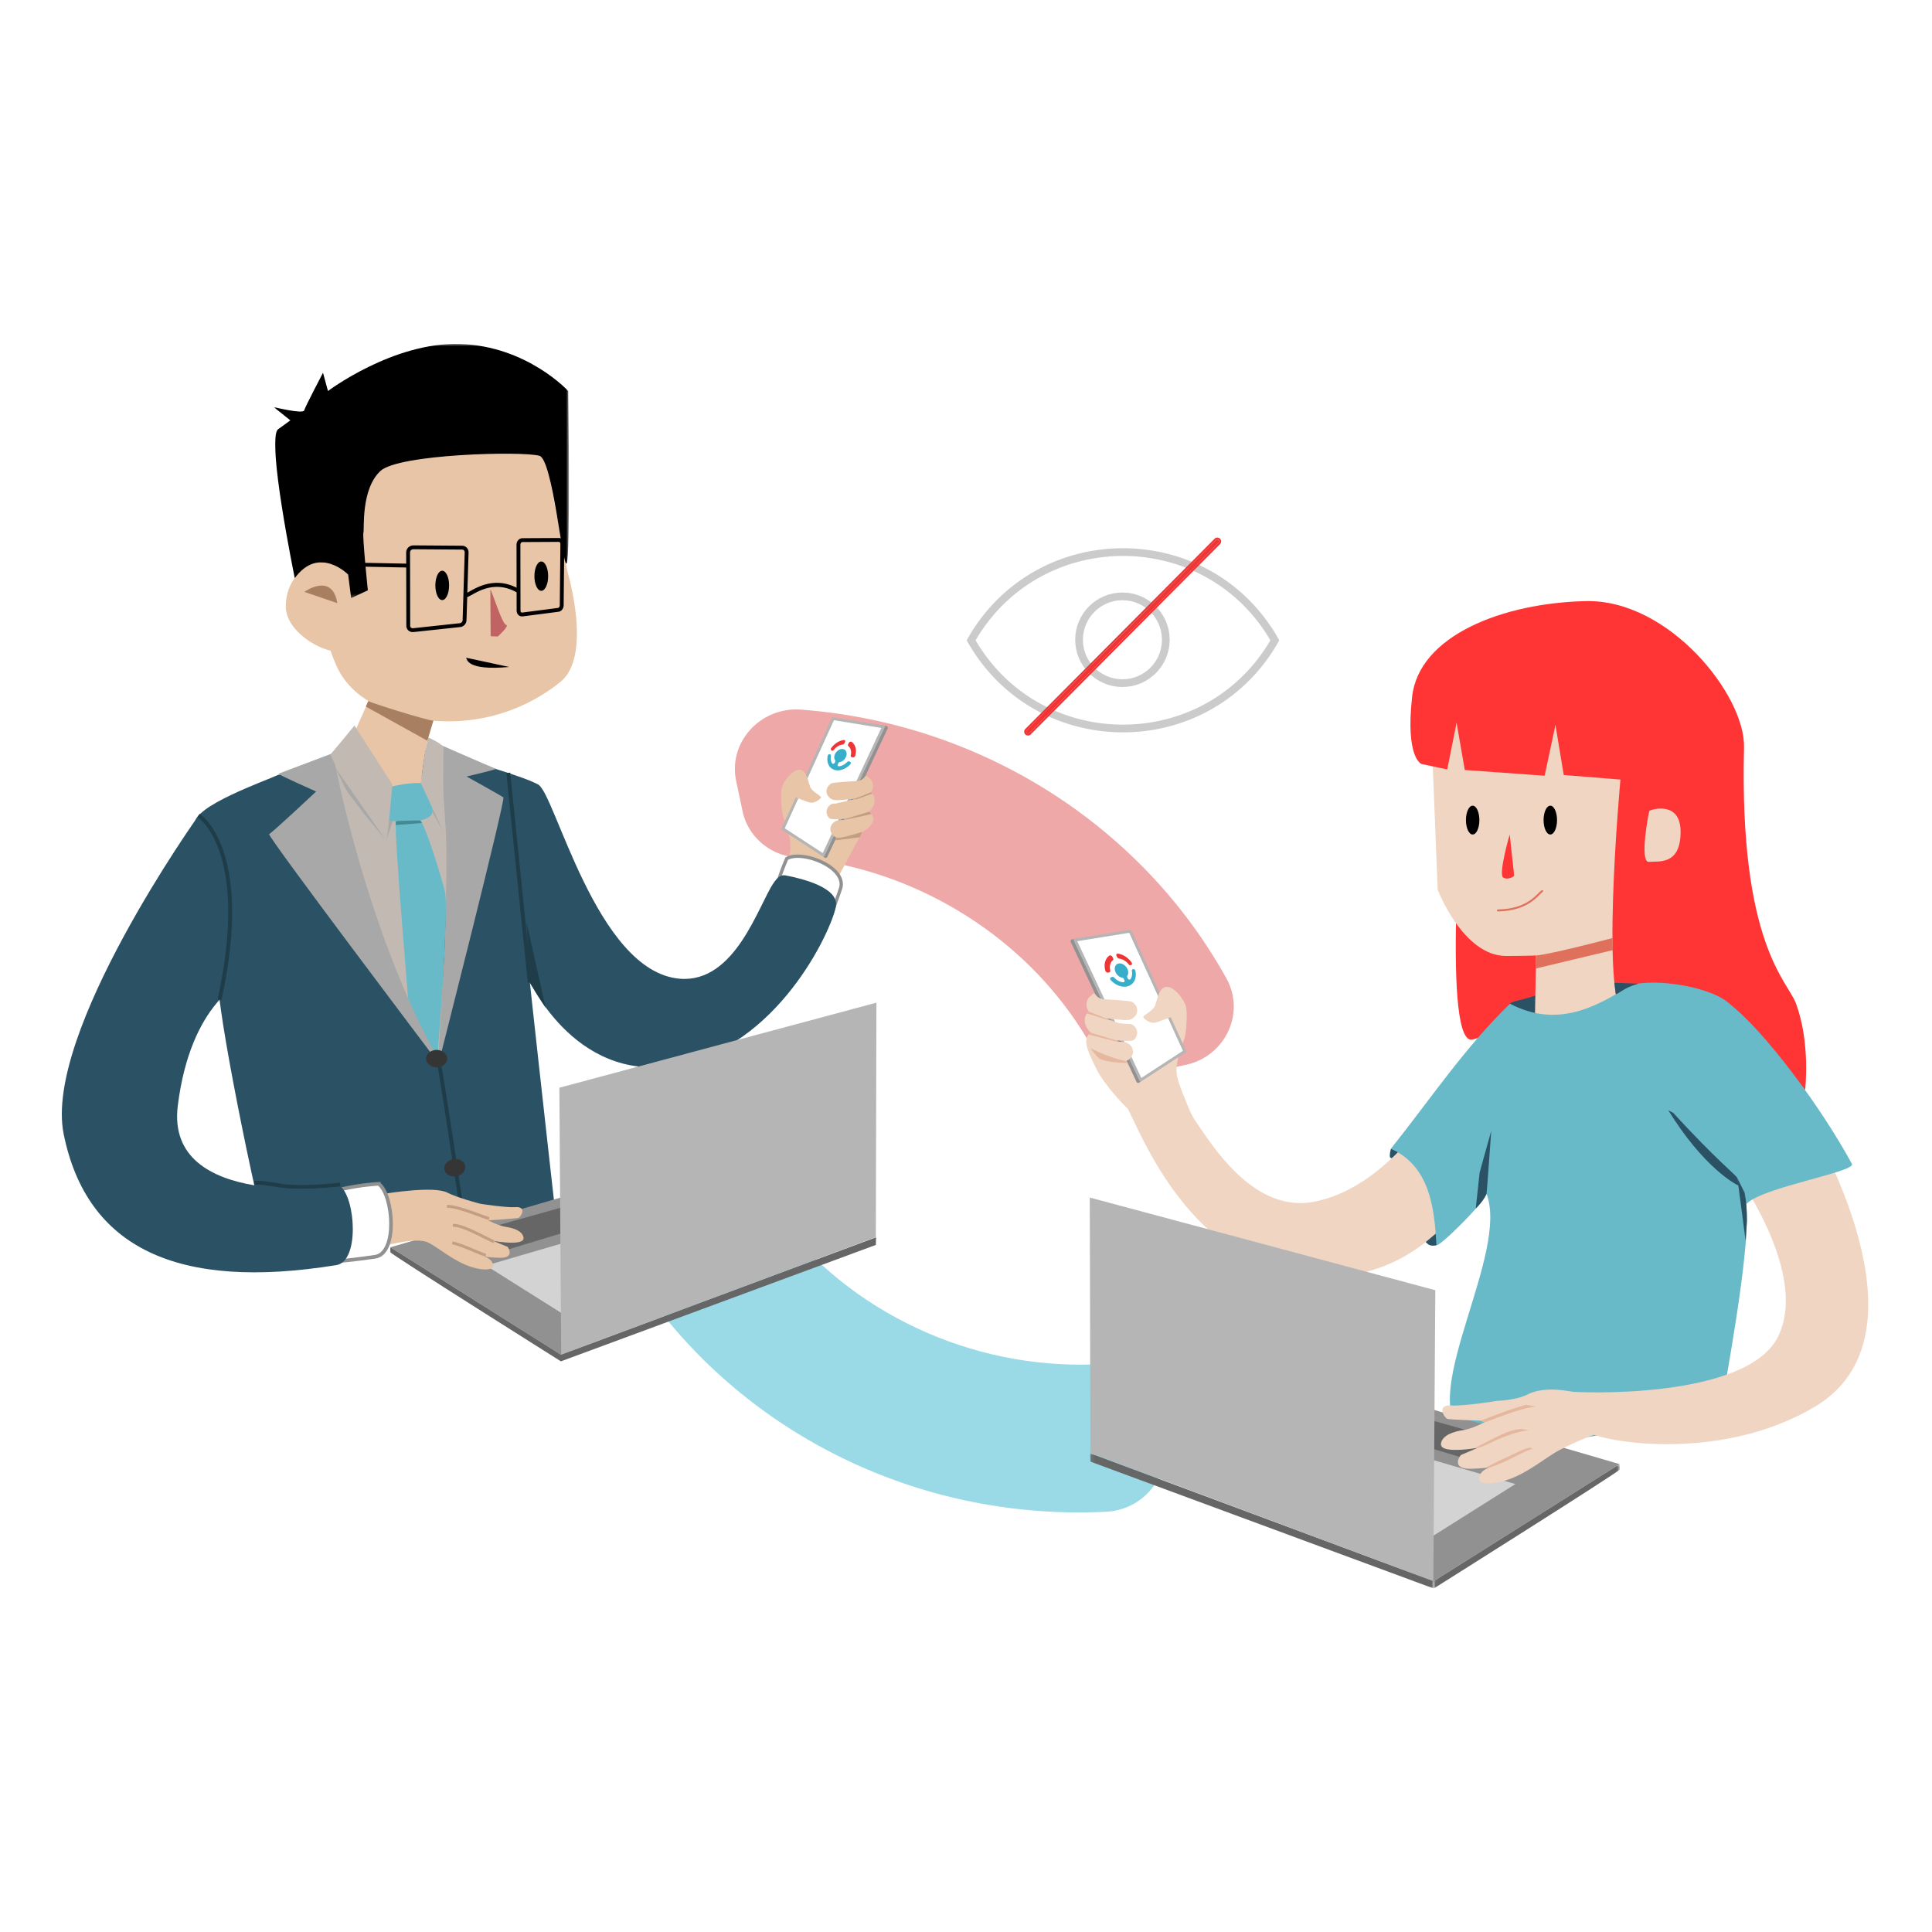 <!-- by Tanja Rohlfs (http://tanjarohlfs.de/) - license: CC-BY-NC-ND (see: https://creativecommons.org/licenses/by-nc-nd/4.0/) -->
<svg width="500" height="500" xmlns="http://www.w3.org/2000/svg" xmlns:xlink="http://www.w3.org/1999/xlink"><defs><path id="a" d="M.84.898h76.396v65.788H.84z"/><path id="c" d="M.048.812h48.146V33H.048z"/><path id="e" d="M.107 0h88.942v35H.107z"/></defs><g fill="none" fill-rule="evenodd"><path fill="#FFF" d="M0 0h500v500H0z"/><path d="M207.299 183.655c46.407 3.474 87.988 29.746 110.097 69.55 4.99 8.984-.286 20.218-10.583 22.393l-8.002 1.692c-6.676 1.41-13.447-1.567-16.8-7.327-7.685-13.204-18.547-24.495-31.972-32.99a99.883 99.883 0 00-44.153-15.086c-6.786-.637-12.34-5.455-13.717-11.968l-1.648-7.795c-2.12-10.031 6.307-19.253 16.778-18.47" fill="#EEA8A8"/><path d="M286.314 391.234c-46.476 2.374-91.024-18.476-117.95-55.192-6.078-8.287-2.252-20.094 7.691-23.544l7.726-2.682c6.447-2.237 13.537-.132 17.586 5.162 9.281 12.137 21.473 21.975 35.857 28.719 14.44 6.77 30.04 9.932 45.696 9.429 6.814-.218 12.928 3.864 15.111 10.154l2.612 7.526c3.361 9.687-3.842 19.892-14.329 20.428" fill="#9ADAE6"/><path d="M202.72 211.493c.68 2.125 1.577 4.218 1.803 6.418.26 2.532-.448 5.202-2.281 7.14 1.825 1.053 4.165.87 6.319 1.095 2.33.245 4.675 2.862 7.004 3.117.322.035 5.966-11.136 6.56-11.936 1.169-1.573 2.589-5.769-.335-5.52-3.287.278-3.167-3.426-6.6-3.528l-4.132-.122c-.558-.018-1.13-.037-1.648-.22-.485-.173-.894-.479-1.322-.748-1.272-.8-5.917-3.64-5.932-1.97-.02 2.116.13 4.916.564 6.274" fill="#E8C5A6"/><path fill="#FFF" d="M213.676 221.57l-9.888-7.62 12.47-27.486 13.037 1.889z"/><path stroke="#919191" stroke-width=".944" stroke-linecap="round" stroke-linejoin="round" d="M213.676 221.57l-9.888-7.62 12.47-27.486 13.037 1.889z"/><path fill="#FFF" d="M213.08 221.308l-10.454-6.812 12.975-28.505 13.03 2.108z"/><path stroke="#B5B5B5" stroke-width=".734" stroke-linecap="round" stroke-linejoin="round" d="M213.08 221.308l-10.454-6.812 12.975-28.505 13.03 2.108z"/><path d="M224.878 210.079c.087-.078.182-.148.26-.236.748-.82 1.31-1.834 1.218-2.934-.054-.627-.25-1.194-.751-1.651-.075-.068-.166-.126-.254-.187.225-.293.42-.596.504-.972.113-.514.11-.65.043-1.104-.063-.43-.12-.591-.368-1.03a1.842 1.842 0 00-.66-.655c-.247-.207-.32-.462-.653-.535-.341-.096-.743 1.186-2.16 1.326-1.048.104-6.298.338-6.88.65a1.885 1.885 0 00-.72.6 1.73 1.73 0 00-.46.794c-.148.599-.116 1.27.26 1.8.359.508.876.918 1.532 1.073.31.074.534.029.853.068.319.039 4.236-.364 4.558-.366l.04-.002-.001.029c-.053.028-.106.057-.161.082-.51.159-3.144.78-3.677.86-.477.048-.834.283-1.315.286-.66.003-.951.063-1.42.489-.444.405-.78 1.069-.75 1.65.029.605.247 1.232.75 1.652.5.417 2.716.18 3.409.175.435-.003.868-.028 1.3-.066-1.484.502-1.022.266-2.586.463-.59.074-1.247.63-1.532 1.072-.321.5-.458 1.238-.258 1.8.2.565.585 1.11 1.178 1.395l.612.236c.455.11.909.11 1.363 0 1.613-.203 1.216.046 2.74-.502 1.643-.59 3.246-1.404 4.353-2.694.437-.51.75-.975.75-1.651 0-.572-.28-1.257-.75-1.651a3.389 3.389 0 00-.367-.264m-15.231-6.52c.43 1.247 2.577 2.284 2.785 2.679.208.394-1.203 1.337-2.054 1.465-.615.092-1.229-.126-1.813-.342-2.11-.781-4.223-1.561-6.335-2.341-.243-1.89 2.157-5.006 3.871-5.664 2.385-.916 2.921 2.39 3.546 4.203" fill="#E8C5A6"/><path d="M203.604 222.221s-1.832 4.107-3.252 9.378c2.557-.536 4.621-.185 6.894.93 3.154 1.546 5.27 4.625 6.19 8.336a189.884 189.884 0 004.062-10.809c1.93-5.631-10.016-10.175-13.894-7.835" fill="#FFF"/><path d="M203.604 222.221s-1.832 4.107-3.252 9.378c2.557-.536 4.621-.185 6.894.93 3.154 1.546 5.27 4.625 6.19 8.336a189.884 189.884 0 004.062-10.809c1.93-5.631-10.016-10.175-13.894-7.835z" stroke="#919191" stroke-width=".865"/><path d="M132.01 200.319c-1.529 24.019 4.314 52.148 4.314 52.148s11.832 27.815 38.317 23.253c26.485-4.561 40.446-34.67 41.678-41.054.942-4.883-8.54-7.267-13.057-8.118-1.292-.245-2.2.73-3.022 1.914-3.913 5.638-9.877 26.048-24.34 24.83-21.727-1.832-32.427-48.798-36.733-50.284" fill="#2B5165"/><path d="M71.945 200.546c-3.002 1.46-22.285 8.135-21.543 12.832.74 4.696 6.578 46.525 6.823 48.31 2.443 17.726 13.2 69.523 14.83 67.112.97-1.434 71.547-16.04 71.547-16.04s-8.652-76.886-8.405-77.874c.247-.989 7.089-30.016 3.956-31.892-3.135-1.875-17.306-5.932-17.306-5.932l-7.09-3.548-42.812 7.032z" fill="#2B5165"/><path d="M113.05 194.11s5.948 44.116-1.408 81.726c.084.099 1.977-1.083 1.977-1.083s17.297-67.923 16.653-68.398c-.621-.458-9.512-5.396-9.512-5.396s8.016-1.882 7.577-1.994c-.45-.115-16.783-7.26-16.783-7.26l1.497 2.406z" fill="#A8A8A8"/><path d="M85.111 197.439l17.271 61.244 11.014 15.299s2.827-42.457 1.99-58.853c-.055-1.073-.88-13.473-.88-13.473l-29.395-4.217z" fill="#C1B9B2"/><path d="M146.9 148.11s6.483 21.61-1.842 28.35l-.25.2c-10.977 8.764-25.453 12.017-39.13 8.825-7.633-1.781-15.225-5.548-18.632-13.254-8.06-18.236 3.833-17.443 3.833-17.443s-1.189-9.382-.396-10.836c.792-1.453 3.567-6.078 3.567-6.078s-2.246-18.368 10.175-19.294c12.422-.925 36.076-4.757 37.265 1.189 1.19 5.947 5.41 28.342 5.41 28.342" fill="#E8C5A6"/><path d="M116.226 151.502c0 2.098-.796 3.797-1.777 3.797-.982 0-1.778-1.699-1.778-3.797 0-2.097.796-3.796 1.778-3.796.981 0 1.777 1.7 1.777 3.796m25.635-2.394c0 2.097-.795 3.797-1.777 3.797-.982 0-1.777-1.7-1.777-3.797 0-2.097.795-3.797 1.777-3.797.982 0 1.777 1.7 1.777 3.797m-21.259 21.102c.313.21-.208 3.445 11.17 2.401" fill="#000"/><path d="M126.899 152.622c.338 0 3.034 8.924 4.069 9.083 1.036.16-2.151 3.027-2.151 3.027l-1.832-.08" fill="#C16363"/><path d="M119.065 161.782l-12.096 1.298c-.717.076-1.308-.408-1.31-1.08l-.04-19.034c-.001-.733.617-1.33 1.369-1.324l12.639.092c.648.005 1.159.56 1.138 1.235l-.536 17.563c-.02.622-.541 1.184-1.164 1.25zm25.423-3.956l-9.283 1.202c-.548.07-.999-.375-1-.993l-.03-17.08c0-.64.458-1.168 1.017-1.17l9.463-.05c.488-.003.881.483.875 1.076l-.16 15.858c-.007.574-.402 1.094-.882 1.156z" stroke="#000"/><path d="M120.66 154.07c1.562-.477 6.68-5.086 13.535-1.112" stroke="#000" stroke-width="1.045"/><path d="M105.472 146.375c-1.022 0-22.574-.426-22.574-.426" stroke="#000"/><path d="M93.245 156.7c0 6.409-.46 12.014-5.42 12.014s-13.869-5.375-13.869-11.784c0-6.41 4.504-11.427 9.464-11.427 4.96 0 9.825 4.789 9.825 11.198" fill="#E8C5A6"/><g transform="translate(70 88.102)"><mask id="b" fill="#fff"><use xlink:href="#a"/></mask><path d="M6.284 61.517S-1.165 25.27 1.986 22.979l3.152-2.291-4.298-3.44s7.593 1.863 7.88.86c.286-1.003 4.871-9.742 4.871-9.742l1.289 4.729S31.784.342 49.119.915c17.335.574 27.936 12.178 27.936 12.178s.61 43.225-.411 44.606c-1.022 1.38-3.611-26.902-7.038-27.845-4.558-1.253-36.475-.457-41.161 3.936-5.108 4.79-4.106 15.122-4.394 15.98-.289.858 1.144 14.897 1.144 14.897l-4.316 2.017-.776-6.088s-7.515-7.677-13.819.92" fill="#000" mask="url(#b)"/></g><path d="M95.368 181.45l-4.96 11.054s10.437 11.052 10.976 11.052c.54 0 7.558-.9 7.558-.9s1.715-15.972 3.874-16.88c.995-.42-17.448-4.326-17.448-4.326" fill="#E8C5A6"/><path d="M101.384 203.556s.047-.013.135-.033c.74-.182 4.383-1.025 7.423-.866 3.4.176 2.891 7.81 2.891 7.81s-.254 1.273-3.138 1.866c-2.884.594-9.67 0-9.67 0s.17-5.852.254-6.107c.085-.255 2.105-2.67 2.105-2.67" fill="#69BAC9"/><path d="M110.856 190.858c-1.079 3.99-1.255 7.072-1.967 11.773l5.796 12.498s.073-20.695.073-21.615c0-.921-3.902-2.656-3.902-2.656" fill="#C1B9B2"/><path d="M108.695 212.333c1.158.265 6.347 17.182 6.547 18.906.798 6.88-1.96 41.294-1.96 41.294-.438 2.036-8.108-13.549-7.673-14.127.042-.055-3.724-43.845-3.146-45.808.577-1.963 6.232-.265 6.232-.265" fill="#69BAC9"/><path d="M86.526 196.764s8.113 43.768 26.834 77.206c-.048.12-.51.301-.51.301s-43.912-58.121-43.196-58.408c.716-.287 12.167-11.022 12.167-11.022s-10.154-4.473-9.725-4.616c.43-.143 15.807-5.975 15.807-5.975l-1.377 2.514z" fill="#A8A8A8"/><path d="M86.526 196.764c-.229 1.322 11.194 19.995 13.067 20.479.054.015.302.225.302.225s-6.13-8.857-7.64-11.137c-.92-1.392-5.729-9.567-5.729-9.567m14.147 15.684l-.708 5.003 1.652-4.975zm14.012 2.682l-2.81-6.062-.052.983" fill="#A8A8A8"/><path d="M109.21 212.98c-.374.096-6.808.533-6.808.533s.008-.871.078-.97c.069-.095 6.016-.257 6.215-.21.199.048.515.648.515.648" fill="#448A93"/><path d="M113.36 273.97c.46.703 6.885 44.074 6.885 44.074" stroke="#1F3C49"/><path d="M115.74 273.97c0 1.245-1.224 2.255-2.733 2.255-1.51 0-2.734-1.01-2.734-2.255 0-1.245 1.224-2.255 2.734-2.255 1.509 0 2.733 1.01 2.733 2.255m4.657 27.78c.204 1.23-.837 2.425-2.327 2.673-1.489.247-2.862-.548-3.066-1.777-.205-1.228.837-2.425 2.327-2.672 1.49-.248 2.861.547 3.066 1.776" fill="#353535"/><path d="M88.042 306.564c-15.373 1.71-16.232-.56-22.234-.47" stroke="#1F3C49"/><path fill="#919191" d="M145.26 350.638l78.641-31.132-30.52-23.692-92.329 26.979z"/><path d="M101.052 322.793s-.093.916 0 1.31c.124.52 44.11 28.208 44.11 28.208v-1.735l-44.11-27.783zm44.11 27.784l81.563-30.363-.055 1.972-81.508 30.125z" fill="#666"/><path fill="#D3D3D3" d="M149.592 342.52l42.347-16.764-16.435-12.758-49.717 14.528z"/><path fill="#666" d="M129.4 323.988l24.142-7.305-8.064-4.235-23.342 6.536z"/><path fill="#B5B5B5" d="M145.519 350.174l80.859-30.204.148-60.099-81.47 21.853z"/><path stroke="#B5B5B5" stroke-width=".583" d="M145.519 350.174l80.859-30.204.148-60.099-81.47 21.853z"/><path d="M113.937 321.783c.966.218 6.53 3.56 15.375 3.73 4.167.08 2.065-2.826 2.065-2.826s-8.099-3.167-14.613-7.076l-2.827 6.172z" fill="#E8C5A6"/><path d="M117.204 309.984s8.995 6.826 13.66 7.52c2.095.314 4.31 1.062 4.622 2.74.49 2.627-9.157.664-9.157.664l-6.14-2.324-2.985-8.6z" fill="#E8C5A6"/><path d="M126.354 315.833s7.07-.465 7.768-.64c.698-.174 2.446-3.063-.887-2.78-1.906.16-8.957-.818-9.232-.956 0 0-5.655-1.48-8.299-2.833-3.467-1.773-15.808.26-15.808.26l.446 13.257c.698 0 7.667-2.045 10.598-.509 2.932 1.535 6.637 4.898 11.175 6.295 3.374 1.038 5.441.61 5.47-.242.082-2.402-3.204-2.557-4.949-3.589-1.83-1.082-5.66-2.584-7.072-4.078" fill="#E8C5A6"/><path d="M126.58 315.348c-.957-.11-7.906-3.206-10.905-3.149m12.209 9.118c-.956-.111-7.681-4.277-10.68-4.221m8.534 7.727c-.956-.111-5.7-2.483-8.684-3.21" stroke="#C49E82" stroke-width=".75"/><path d="M98.015 306.366s-4.494.195-9.851 1.434c1.607 2.44 2.2 4.82 2.2 7.82 0 4.166-1.832 8.023-4.758 10.939 3.663-.282 7.489-.716 11.493-1.318 5.905-.886 4.724-15.97.916-18.875" fill="#FFF"/><path d="M98.015 306.366s-4.494.195-9.851 1.434c1.607 2.44 2.2 4.82 2.2 7.82 0 4.166-1.832 8.023-4.758 10.939 3.663-.282 7.489-.716 11.493-1.318 5.905-.886 4.724-15.97.916-18.875z" stroke="#919191" stroke-width=".942"/><path d="M101.534 203.016s-1.176 14.707-1.639 14.452c-4.474-2.465-14.698-21.964-14.323-22.294.366-.322 6.16-7.401 6.16-7.401l9.802 15.243z" fill="#C1B9B2"/><path d="M112.158 186.515c-1.573-.048-15.86-4.502-16.79-5.064-.116-.071-.686 1.413-.686 1.413l15.92 8.84 1.556-5.189z" fill="#A87F60"/><path fill="#1F3C49" d="M141.207 260.818l-4.952-22.225.81 15.683z"/><path d="M78.776 153.182c.231-.231 7.264-4.997 8.513 2.915" fill="#A87F60"/><path d="M86.738 198.642l13.157 18.826-5.785-6.977c-2.805-3.913-4.426-5.307-5.527-8.18l-1.845-3.67z" fill="#A8A8A8"/><path d="M51.407 211.033s-40.233 56.34-34.924 82.489c5.985 29.484 29.495 40.553 70.573 33.882 6.028-.978 4.95-17.164 1.062-20.372 0 0-45.457 6.2-42.108-20.85 3.35-27.05 17.261-32.461 17.261-32.461l-11.864-42.688z" fill="#2B5165"/><path d="M51.407 211.033s13.933 8.843 5.41 47.716m74.728-58.735l5.549 54.25" stroke="#1F3C49"/><path d="M220.194 194.114a1.906 1.906 0 00-.638-1.023c-.132-.107-.15-.317-.043-.523l.128-.247c.167-.321.549-.49.764-.334.984.712 1.352 2.077.944 3.555-.091.327-.463.56-.742.467l-.215-.072c-.177-.06-.261-.24-.21-.446.117-.478.124-.95.012-1.377m-3.361-.98c-.397.243-.75.562-1.038.931-.124.158-.3.234-.439.188l-.163-.055c-.208-.07-.234-.38-.054-.627.823-1.12 2.048-1.914 3.27-2.055.286-.034.42.25.262.565l-.122.242c-.1.202-.293.35-.476.37a3.015 3.015 0 00-1.24.441" fill="#EE3434"/><path d="M214.73 195.202l.158.06c.134.047.199.205.163.384-.08.396-.083.785-.005 1.144.044.206.115.399.209.574.039.071.082.143.13.207l.019.023c.157.175.47.085.607-.19l.11-.219c.073-.147.077-.31.003-.42-.195-.294-.262-.694-.18-1.116a2.19 2.19 0 01.204-.582c.425-.831 1.325-1.37 2.07-1.2l.017.004.017.005c.005 0 .01.003.017.004l.016.005.016.005c.006 0 .012.003.017.004l.016.006.017.006c.005 0 .01.003.016.006.002 0 .004 0 .006.002.73.274.955 1.212.5 2.105a2.43 2.43 0 01-.391.562c-.334.358-.754.592-1.162.658a.53.53 0 00-.368.285l-.116.224c-.144.278-.008.567.258.567l.033-.001c.093-.006.188-.021.283-.04.232-.046.466-.125.697-.233.41-.193.79-.474 1.119-.822.15-.161.369-.23.54-.166l.208.076c.269.098.299.455.062.706a5.383 5.383 0 01-1.106.899 5.004 5.004 0 01-.786.385 4.409 4.409 0 01-.395.127 3.647 3.647 0 01-.775.122 2.826 2.826 0 01-1.469-.316 2.458 2.458 0 01-.765-.638 2.683 2.683 0 01-.34-.56 2.825 2.825 0 01-.208-.641 3.28 3.28 0 01-.073-.706 4.27 4.27 0 01.094-.908c.058-.27.315-.47.517-.396" fill="#37AFCA"/><path d="M225.335 205.058c-.06.083-4.103 1.646-4.103 1.646s.09.232.223.206c.132-.027 4.282-1.525 4.282-1.525l-.402-.327zm-.457 5.021s-5.756 1.782-6.02 1.83l-.077.159-.156.044c.328.067 6.925-1.441 6.925-1.441a2.32 2.32 0 00-.672-.592m-1.758 5.241c-.346.043-5.494 1.783-6.517 1.442-.06-.02-.301.51-.364.693-.03.084 6.31-.768 6.31-.768l.571-1.367z" fill="#C49E82"/><path d="M359.976 297.272s-.533 1.896-.167 2.3c.365.405.741-.036.818-.036.078 0 1.732-1.251 1.732-1.251l-2.383-1.013zm11.873 24.968s-1.565.493-2.392-.35c-.827-.842-1.065-.763-.827-.842.24-.08 2.147-1.194 2.147-1.194s.95-.833.966-.721c.016.11.481 1.723.418 1.819-.063.096-.313 1.288-.313 1.288" fill="#2B5165"/><path d="M306.509 268.81c-.741 2.317-1.72 4.599-1.966 6.999-.284 2.762.372 3.933 2.024 8.49-1.991 1.149-4.08.244-6.427.49-2.542.267-5.594 1.88-8.134 2.16-.351.038-6.35-6.311-8.235-10.275-.918-1.93-4.533-8.473-1.345-8.204 3.584.304 6.74-3.055 10.485-3.165l4.505-.134c.609-.017 1.232-.038 1.797-.24.53-.186.976-.52 1.442-.813 1.387-.872 6.454-3.97 6.469-2.15.022 2.307-.141 5.36-.615 6.842" fill="#F1D5C3"/><path fill="#FFF" d="M294.561 279.8l10.781-8.31-13.596-29.974-14.217 2.06z"/><path stroke="#919191" stroke-width=".944" stroke-linecap="round" stroke-linejoin="round" d="M294.561 279.8l10.781-8.31-13.596-29.974-14.217 2.06z"/><path fill="#FFF" d="M295.212 279.514l11.398-7.429L292.46 241l-14.206 2.3z"/><path stroke="#B5B5B5" stroke-width=".734" stroke-linecap="round" stroke-linejoin="round" d="M295.212 279.514l11.398-7.429L292.46 241l-14.206 2.3z"/><path d="M282.346 267.268c-.095-.086-.198-.162-.285-.258-.814-.893-1.428-2-1.325-3.2.057-.683.272-1.302.818-1.8.08-.073.18-.138.276-.204-.245-.318-.458-.65-.548-1.06-.124-.56-.122-.707-.048-1.203.069-.467.13-.645.4-1.123a2.03 2.03 0 01.72-.715c.27-.224.349-.503.713-.583.372-.105.81 1.292 2.354 1.447 1.144.113 6.868.369 7.504.707.326.16.588.379.784.656.248.246.414.534.5.866.164.652.129 1.383-.281 1.962-.392.553-.955 1-1.671 1.17-.34.08-.582.03-.93.073-.347.043-4.62-.397-4.97-.398l-.045-.003.003.033c.057.03.115.06.175.089.556.174 2.753 1.01 3.334 1.098.52.052 1.585.147 2.109.15.72.006 1.038.069 1.549.534.485.443.849 1.167.818 1.8-.032.66-.27 1.343-.818 1.802-.545.455-2.962.195-3.717.19a17.17 17.17 0 01-1.418-.072c1.618.548 1.114.289 2.819.505.643.08 1.362.687 1.67 1.17.353.546.5 1.35.283 1.962-.218.616-.637 1.21-1.285 1.52a76.79 76.79 0 01-.668.258c-.495.12-.99.12-1.486 0-1.76-.222-1.325.05-2.986-.547-1.793-.643-3.54-1.53-4.747-2.937-.477-.556-.82-1.064-.82-1.801 0-.624.305-1.37.82-1.801.124-.103.258-.2.399-.287m16.608-7.109c-.468 1.36-2.81 2.49-3.036 2.92-.228.431 1.31 1.458 2.239 1.599.67.1 1.34-.138 1.977-.374l6.908-2.553c.265-2.059-2.352-5.458-4.221-6.177-2.6-.999-3.186 2.606-3.867 4.584m86.421 8.562c1.666 26.191-6.156 41.775-6.156 41.775-.057-.788-13.115 23.29-41.908 19.527-29.06-3.796-41.434-35.265-45.305-42.813-2.474-4.825 12.635-8.024 14.455-3.354 1.55 3.976 2.17 5.187 3.065 6.476 4.268 6.15 14.95 23.634 30.5 20.681 21.51-4.085 35.478-31.272 39.45-36.329" fill="#F1D5C3"/><path d="M378.925 199.112s-5.934 69.952 1.807 69.952c1.443 0 23.093-7.217 23.093-7.217l-.412-57.323-24.488-5.412z" fill="#FF3434"/><path d="M400.998 255.444c1.096-.144 19.328-2.88 22.306-2.88 2.977 0-.541 3.067-.993 3.157-.451.09-21.214 6.693-25.093 6.512-3.88-.181-5.918-1.56-6.37-2.404-.322-.6 2.852-.901 6.546-2.194 2.846-.996 4.443-1.504 3.604-2.191" fill="#2B5165"/><path d="M420.742 238.649s-8.227 5.55-14.094 7.24c-3.588 1.036-5.612 1.512-16.887 1.512-11.113 0-17.69-17.13-17.69-17.13l-1.33-33.438.327-9.42 53.148.982-3.474 50.254z" fill="#F1D5C3"/><path d="M382.863 212.24c0 2.06-.779 3.73-1.74 3.73-.962 0-1.74-1.67-1.74-3.73 0-2.061.778-3.73 1.74-3.73.961 0 1.74 1.669 1.74 3.73m20.095 0c0 2.06-.78 3.73-1.74 3.73-.962 0-1.741-1.67-1.741-3.73 0-2.061.779-3.73 1.74-3.73.962 0 1.74 1.669 1.74 3.73" fill="#000"/><path d="M390.704 215.946s-3.02 10.427-1.646 11.182c1.373.756 2.814-.471 2.814-.471l-1.168-10.711z" fill="#FF3434"/><path fill="#F1D5C3" d="M397.531 247.414l-.385 21.232 3.996 1.29 15.664-2.256 3.434-1.495v-27.959l-22.577 6.563z"/><path d="M376.963 187.045l2.118 12.23 20.673 1.482 2.797-13.148 2.144 12.961 14.673 1.181s-5.706 61.387 1.836 61.697c7.54.312 24.639-1.27 27.848-.648 3.209.621 18.109 19.31 18.109 19.31s1.46-12.174-2.39-22.477c-2.186-5.846-14.688-15.378-13.417-66.209.337-13.493-19.414-38.322-40.915-37.857-21.501.466-43.218 8.903-44.984 24.748-1.764 15.844 2.407 17.398 2.407 17.398l6.68 1.414 2.42-12.082z" fill="#FF3434"/><path d="M399.125 230.622c-.972.488-3.355 4.886-11.481 5" stroke="#DF715C" stroke-width=".5" stroke-linecap="round" stroke-linejoin="round"/><path d="M426.863 209.824c.157-.195 8.16-2.92 8.075 5.608-.086 8.529-5.642 7.393-8.2 7.618-2.557.222-.03-13.032.125-13.226" fill="#F1D5C3"/><path d="M390.785 259.766c-11.771 11.424-20.296 24.311-30.812 37.504 10.078 4.621 11.248 15.303 11.767 24.873.076 1.402 13.486-11.954 12.911-13.306 6.1 15.259-17.364 51.47-6.519 61.839 10.843 10.369 49.946-6.042 66.347-.884 2.763-15.62 7.972-44.106 7.574-55.748-.398-11.641-3.314-7.131-4.206-15.406-.002-12.982-.149-25.436-.228-38.839-5.359-5.009-22.278-6.938-26.357-4.357-9.146 5.785-18.837 10.392-30.477 4.324" fill="#69BAC9"/><path d="M465.334 285.131s37.642 58.883 4.544 78.806c-25.651 15.441-58.251 8.581-59.067 6.403-.817-2.177-5.48-10.467-4.42-10.216 1.155.274 46.13 2.386 53.945-14.549 8.098-17.546-13.323-45.175-13.323-45.175l18.32-15.269z" fill="#F1D5C3"/><path d="M447.4 259.633c9.312 7.16 24.056 27.094 31.904 41.638.58 2.072-22.75 5.955-27.135 10.118-5.173 4.91-22.632-17.242-22.632-17.242l17.862-34.514z" fill="#69BAC9"/><path d="M381.925 312.767c.782-.791 1.956-2.012 2.785-3.763.075-.16 1.222-16.353 1.222-16.353l-3.005 10.785-1.002 9.33zm35.872-58.427c.236 0 6.168.233 6.168.233-3.972 1.223-4.581 2.32-5.79 2.748l-.378-2.982zm31.767 50.433c.136.322 2.203 16.456 2.203 16.456l.342-5.28c.008-2.63-.158-5.09-.605-7.274l-1.94-3.902z" fill="#2B5165"/><path d="M431.754 287.342l1.266.657c11.073 12.094 16.617 16.426 16.548 16.824l.439 2.061c-1.452-.7-9.337-5.115-18.253-19.542" fill="#2B5165"/><path d="M397.545 247.286c4.277-.413 19.749-4.518 19.749-4.518l.093 3.124-19.952 4.768.11-3.374z" fill="#DF715C"/><path fill="#919191" d="M370.941 409.279l-85.755-33.948 33.281-25.837 100.681 29.42z"/><g transform="translate(371 378.102)"><mask id="d" fill="#fff"><use xlink:href="#c"/></mask><path d="M48.148.812s.102 1 0 1.427C48.013 2.807.048 33 .048 33v-1.892L48.148.812z" fill="#666" mask="url(#d)"/></g><g transform="translate(282 376.102)"><mask id="f" fill="#fff"><use xlink:href="#e"/></mask><path fill="#666" mask="url(#f)" d="M89.049 33.108L.107 0l.059 2.152 88.883 32.85z"/></g><path fill="#D3D3D3" d="M366.218 400.425l-46.178-18.28 17.922-13.912 54.215 15.841z"/><path fill="#666" d="M388.235 380.217l-26.325-7.965 8.794-4.62 25.452 7.128z"/><path fill="#B5B5B5" d="M370.659 408.772l-88.174-32.936-.161-65.535 88.839 23.828z"/><path stroke="#B5B5B5" stroke-width=".583" d="M370.659 408.772l-88.174-32.936-.161-65.535 88.839 23.828z"/><path d="M399.87 375.45c-1.209.272-8.163 4.45-19.22 4.663-5.209.101-2.848-3.3-2.582-3.533.267-.233 10.125-3.958 18.268-8.844l3.534 7.714z" fill="#F1D5C3"/><path d="M395.786 360.702s-11.244 8.531-17.076 9.401c-2.619.39-5.387 1.327-5.778 3.424-.614 3.283 11.446.83 11.446.83l7.677-2.907 3.731-10.748z" fill="#F1D5C3"/><path d="M383.127 367.643s-7.617-.211-8.49-.43c-.872-.217-3.058-3.83 1.109-3.476 2.383.202 11.197-1.022 11.54-1.194 0 0 4.922-.047 8.227-1.738 4.335-2.217 11.284-.626 11.284-.626l7.577 10.566c-.872 0-7.095 2.597-10.76 4.517-3.663 1.919-8.294 6.123-13.966 7.869-4.22 1.298-6.803.763-6.84-.302-.103-3.002 4.007-3.197 6.187-4.487 2.287-1.352 7.076-3.23 8.84-5.097" fill="#F1D5C3"/><path d="M384.22 368.08c.43-.05 1.223-.427 3.005-1.085 3.146-1.16 7.88-2.909 10.366-2.909.032 0-1.391-.31-1.36-.309l-1.335-.232c-3.15 1.013-3.567 1.058-6.796 2.25-1.23.454-4.696 1.827-4.997 1.861l1.118.424zm-1.95 6.657c.478-.057 1.57-.373 3.448-1.323 3.004-1.52 7.601-3.205 9.99-3.205h.066l-1.815-.368c-2.667-.058-5.398 1.388-8.728 3.073-1.2.607-3.555 1.885-3.862 1.93l.9-.107zm3.178 5.038c.568-.066 1.476-.455 3.486-1.296 2.27-.95 5.721-3.051 7.813-3.56l-.919-.282c-2.187.532-4.41 1.92-6.722 2.887-1.468.614-4.546 2.34-4.969 2.39l1.311-.14z" fill="#E5B79E"/><path d="M287.316 249.633c.122-.467.362-.847.695-1.116.144-.115.163-.345.047-.569l-.139-.27c-.182-.35-.598-.534-.833-.364-1.074.776-1.474 2.265-1.03 3.877.1.356.505.61.81.508l.233-.078c.195-.064.285-.26.23-.486a3.058 3.058 0 01-.013-1.502m3.664-1.067c.434.265.818.612 1.132 1.014.136.173.328.256.478.206l.178-.06c.227-.076.256-.417.06-.683-.899-1.223-2.234-2.087-3.565-2.243-.313-.036-.459.274-.287.618l.132.264c.11.22.32.38.52.403.45.047.911.21 1.352.48" fill="#EE3434"/><path d="M293.274 250.82l-.173.064c-.145.054-.217.225-.177.422.087.43.09.854.005 1.245a2.342 2.342 0 01-.228.627 1.542 1.542 0 01-.143.226l-.019.024c-.17.193-.512.093-.66-.205l-.122-.24c-.08-.16-.084-.338-.004-.458.213-.321.286-.757.197-1.218a2.367 2.367 0 00-.222-.634c-.464-.907-1.445-1.494-2.258-1.308-.006 0-.012.003-.018.004l-.019.005-.017.005a.133.133 0 01-.019.005l-.018.005-.017.006c-.006 0-.012.003-.019.005l-.017.007-.018.006a.049.049 0 01-.007.003c-.796.3-1.04 1.32-.547 2.296.117.228.263.434.428.612.364.39.822.644 1.268.718a.576.576 0 01.401.31l.126.244c.157.304.01.619-.28.62a2.366 2.366 0 01-.344-.045 3.341 3.341 0 01-.762-.255 4.052 4.052 0 01-1.219-.897c-.164-.175-.403-.25-.59-.18l-.226.083c-.294.107-.327.496-.068.77a5.834 5.834 0 00.788.698 5.567 5.567 0 00.845.515c.142.07.287.132.43.187a4.772 4.772 0 00.858.228 3.46 3.46 0 001.219-.016 2.774 2.774 0 001.394-.717 2.733 2.733 0 00.444-.557 2.59 2.59 0 00.168-.317 3.456 3.456 0 00.286-1.078 4.267 4.267 0 00.004-.798 4.595 4.595 0 00-.087-.584c-.062-.294-.343-.512-.563-.432" fill="#37AFCA"/><path d="M286.357 263.605l-4.527-1.8c-.176.106-.36.272-.534.493l5.323 1.633-.262-.326zm-4.011 3.663l6.627 2.012.209.33-7.45-1.846s.377-.386.614-.496m-.256 3.871c-.03.197 5.69 2.859 9.38 3.467.018.003.263.494.263.494s-6.066-.061-7.45-1.332c-.836-.77-2.193-2.629-2.193-2.629" fill="#E5B79E"/><path d="M251.332 165.708a43.669 43.669 0 011.935-3.124c17.81-26.272 56.91-26.272 74.72 0a44.032 44.032 0 011.936 3.124 44.24 44.24 0 01-1.935 3.123c-17.81 26.272-56.911 26.272-74.721 0a43.874 43.874 0 01-1.935-3.123" fill="#FFF"/><path d="M251.332 165.708a43.669 43.669 0 011.935-3.124c17.81-26.272 56.91-26.272 74.72 0a44.032 44.032 0 011.936 3.124 44.24 44.24 0 01-1.935 3.123c-17.81 26.272-56.911 26.272-74.721 0a43.874 43.874 0 01-1.935-3.123z" stroke="#CBCBCB" stroke-width="2"/><path d="M301.714 165.568c0-6.201-5.026-11.228-11.227-11.228-6.201 0-11.227 5.027-11.227 11.228 0 6.2 5.026 11.228 11.227 11.228 6.2 0 11.227-5.028 11.227-11.228z" stroke="#CBCBCB" stroke-width="2"/><path d="M266.065 189.837a.492.492 0 01-.349-.839l48.978-49.225a.492.492 0 11.698.694l-48.977 49.225a.492.492 0 01-.35.145" fill="#F03434"/><path d="M315.044 139.128a.985.985 0 00-.703.292l-48.98 49.225a.993.993 0 101.408 1.4l48.978-49.226a.993.993 0 00-.703-1.69m0 .5a.493.493 0 01.349.838l-48.978 49.225a.492.492 0 01-.698-.694l48.977-49.225a.492.492 0 01.35-.145" fill="#F03434"/></g></svg>